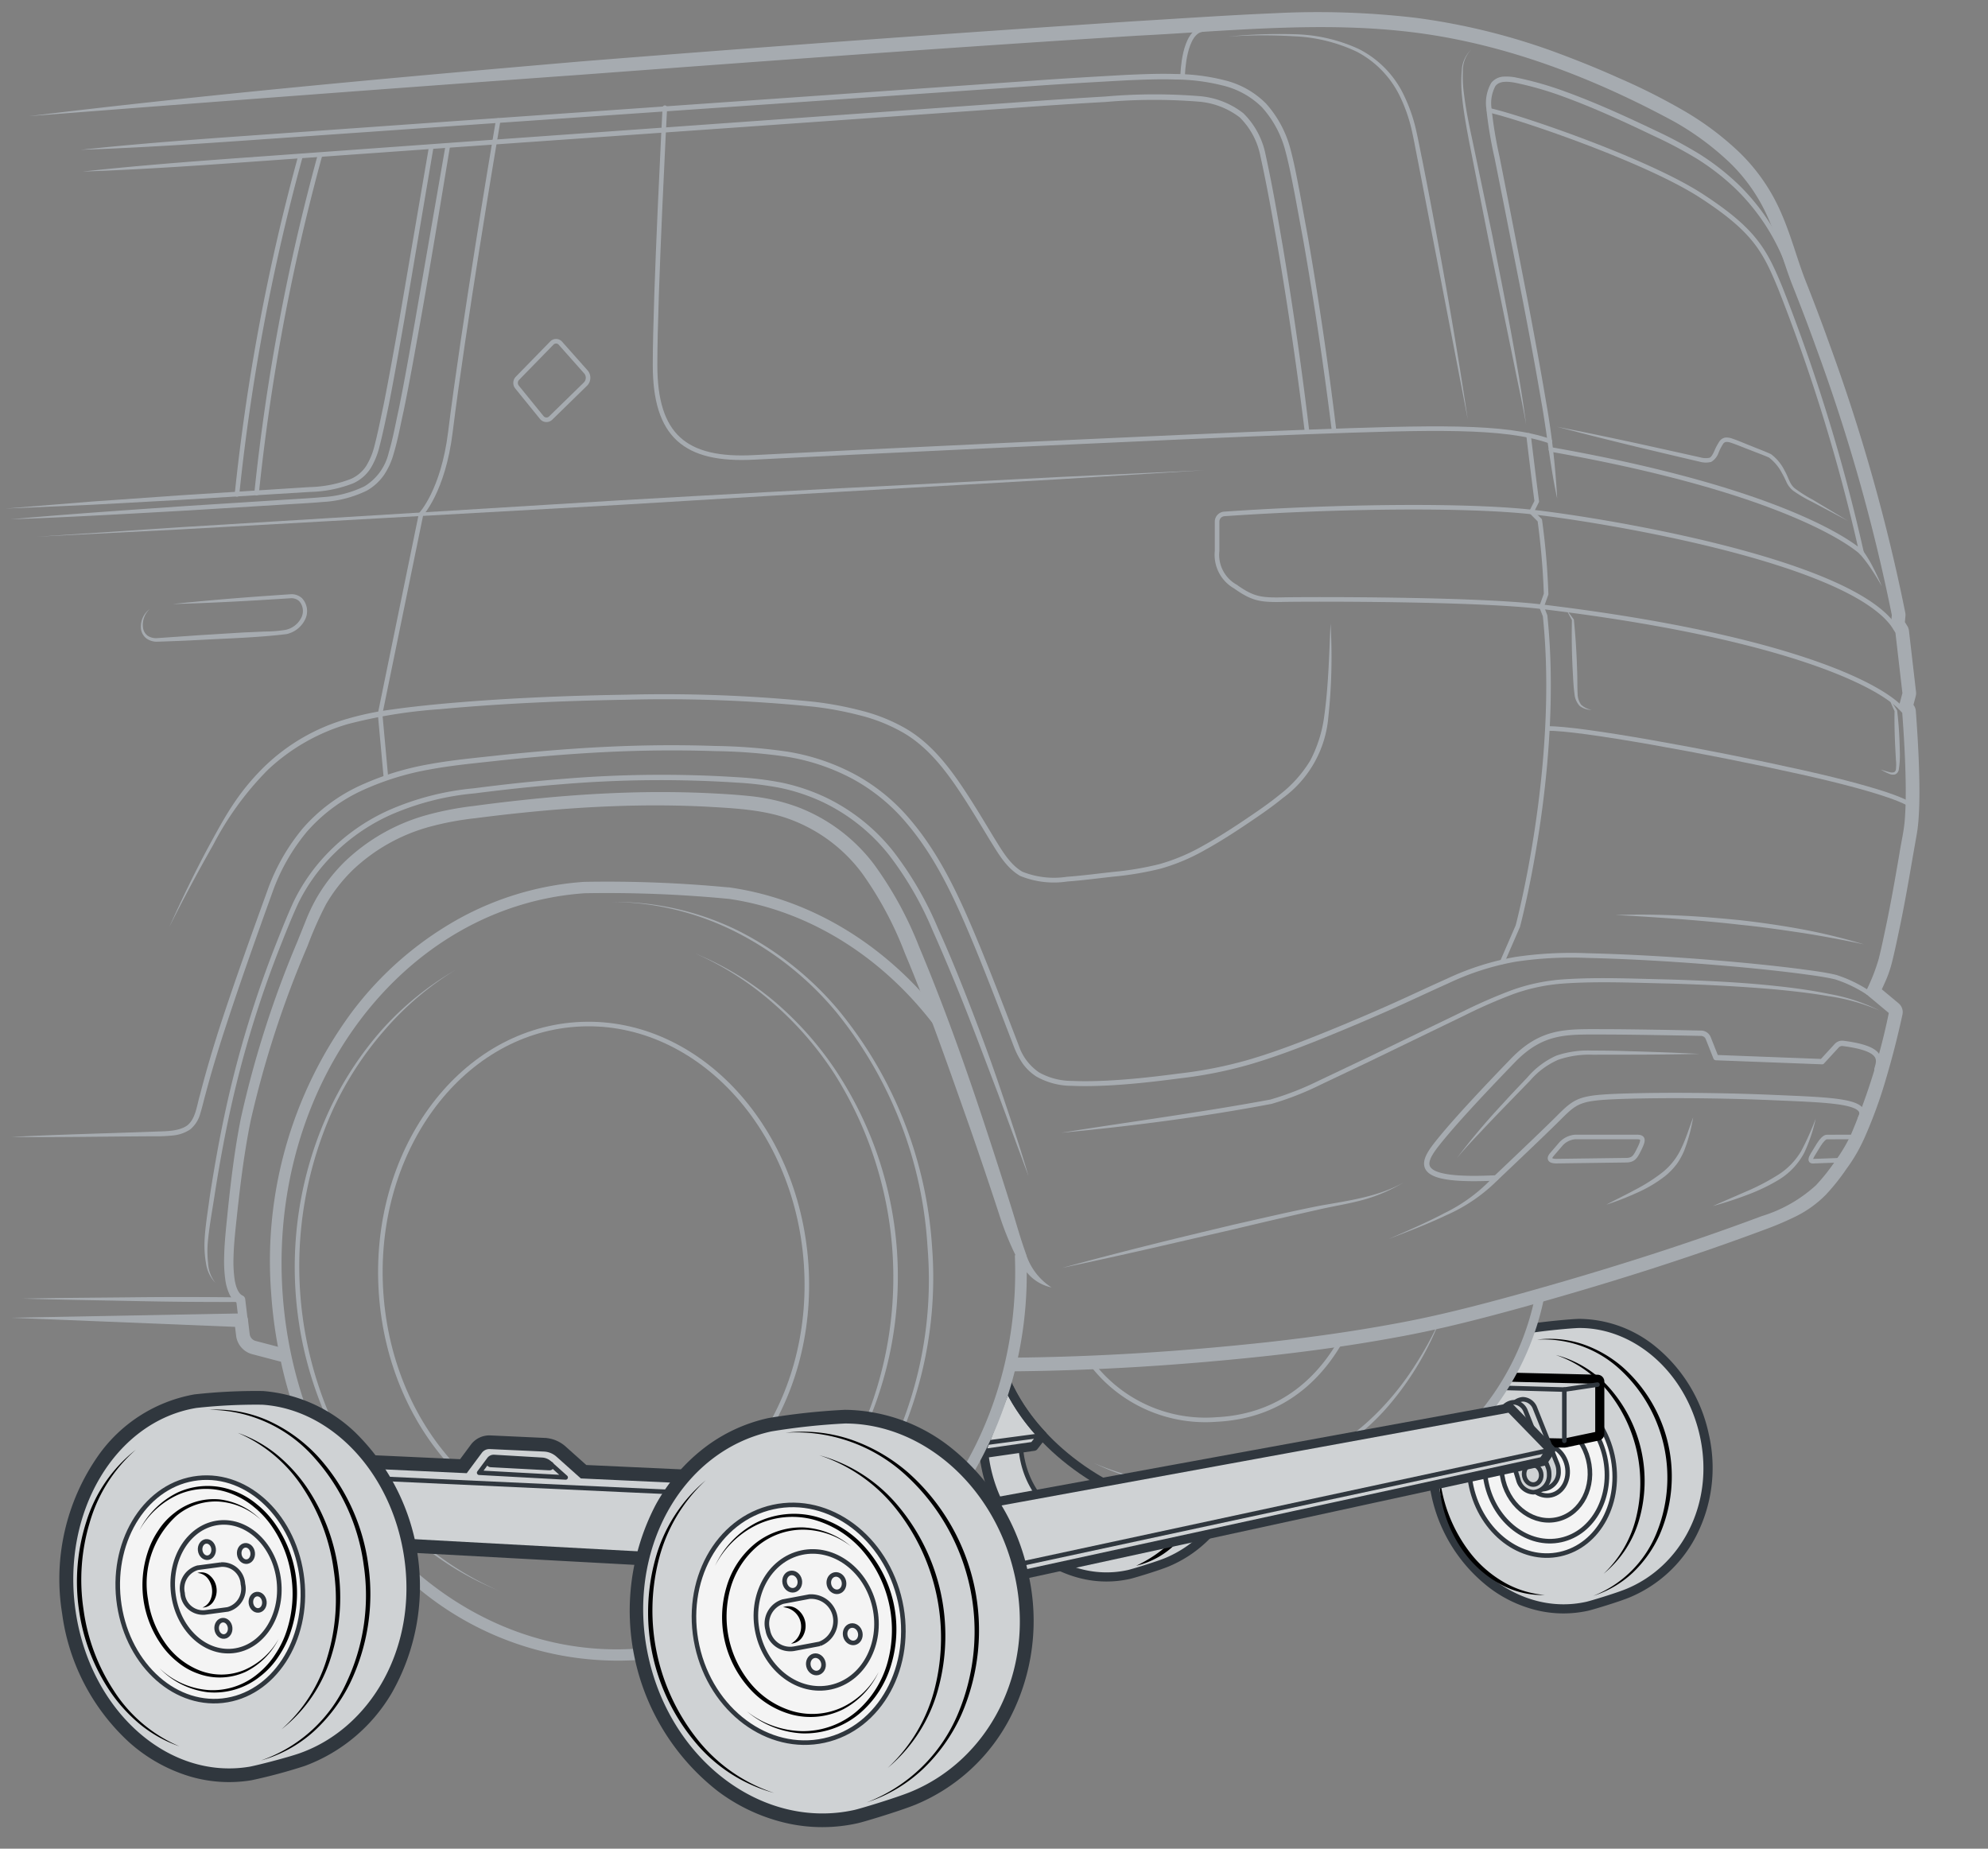 <svg xmlns="http://www.w3.org/2000/svg" width="218" height="202.703" viewBox="0 0 218 202.703"><rect x="0" y="0" width="218" height="202.703" fill="#808080" stroke="none"/><g id="aa25eca0-1be2-4a06-8b0d-c2b52e872615" data-name="below"><path d="M157.297,160.711a17.575,17.575,0,0,0,.395,3.066c1.808,8.263,9.087,13.687,16.27,12.111.432-.088,3.256-.941,4.423-1.416,6.134-2.496,9.927-9.455,8.271-17.03-1.552-7.119-7.287-12.079-13.438-12.079-.71,0-3.659.274-5.193.515C164.55,153.489,161.975,156.937,157.297,160.711Z" style="fill:#cfd2d4"/><g id="a18be960-f323-4f35-a259-e6d1854bce23" data-name="Offset Group"><path d="M156.797,160.731a18.086,18.086,0,0,0,.406,3.153,16.994,16.994,0,0,0,6.309,10.039,13.811,13.811,0,0,0,5.327,2.457,12.25,12.25,0,0,0,5.222-.002c.468-.095,3.322-.959,4.512-1.443a14.215,14.215,0,0,0,7.186-6.599,16.114,16.114,0,0,0,1.385-11.001,16.643,16.643,0,0,0-5.708-9.448,13.139,13.139,0,0,0-8.219-3.024c-.747,0-3.725.278-5.271.521" style="fill:none;stroke:#30373e;stroke-miterlimit:10;stroke-width:0.5px"/><path d="M157.047,160.721a17.831,17.831,0,0,0,.401,3.11,16.744,16.744,0,0,0,6.214,9.892,13.562,13.562,0,0,0,5.23,2.413,12.006,12.006,0,0,0,5.12-.003c.45-.092,3.289-.95,4.468-1.429A13.965,13.965,0,0,0,185.54,168.22a15.864,15.864,0,0,0,1.362-10.831,16.395,16.395,0,0,0-5.621-9.306,12.89,12.89,0,0,0-8.062-2.969c-.729,0-3.692.276-5.232.518" style="fill:none;stroke:#30373e;stroke-miterlimit:10;stroke-width:0.5px"/></g><path d="M157.297,160.711a17.575,17.575,0,0,0,.395,3.066c1.808,8.263,9.087,13.687,16.27,12.111.432-.088,3.256-.941,4.423-1.416,6.134-2.496,9.927-9.455,8.271-17.03-1.552-7.119-7.287-12.079-13.438-12.079-.71,0-3.659.274-5.193.515" style="fill:none;stroke:#30373e;stroke-miterlimit:10;stroke-width:0.5px"/><path d="M169.394,174.887a9.466,9.466,0,0,1-4.805-1.145,12.344,12.344,0,0,1-3.81-3.23,14.331,14.331,0,0,1-2.312-4.424,14.038,14.038,0,0,1-.647-4.912,16.451,16.451,0,0,0,3.352,9.027,12.665,12.665,0,0,0,3.604,3.204A10.812,10.812,0,0,0,169.394,174.887Z"/><path d="M170.604,148.57a11.848,11.848,0,0,1,6.139,3.906,15.409,15.409,0,0,1,3.056,13.973,11.845,11.845,0,0,1-3.949,6.111,12.591,12.591,0,0,0,3.578-6.211,15.99,15.99,0,0,0-2.979-13.628A12.586,12.586,0,0,0,170.604,148.57Z"/><ellipse cx="169.073" cy="161.298" rx="7.924" ry="9.329" transform="translate(-30.554 39.841) rotate(-12.335)" style="fill:#f4f4f4;stroke:#30373e;stroke-miterlimit:10;stroke-width:0.5px"/><ellipse cx="169.502" cy="161.204" rx="6.654" ry="7.834" transform="translate(-30.524 39.931) rotate(-12.335)" style="fill:none;stroke:#30373e;stroke-miterlimit:10;stroke-width:0.5px"/><ellipse cx="169.502" cy="161.204" rx="4.801" ry="5.54" transform="translate(-34.377 46.526) rotate(-14.206)" style="fill:none;stroke:#30373e;stroke-miterlimit:10;stroke-width:0.5px"/><ellipse cx="169.502" cy="161.204" rx="2.384" ry="2.806" transform="translate(-30.524 39.931) rotate(-12.335)" style="fill:none;stroke:#30373e;stroke-miterlimit:10;stroke-width:0.5px"/><path d="M168.546,146.889a11.418,11.418,0,0,1,4.968.479,13.267,13.267,0,0,1,4.372,2.489,16.013,16.013,0,0,1,4.063,18.521,13.287,13.287,0,0,1-2.928,4.091,11.425,11.425,0,0,1-4.31,2.516,12.342,12.342,0,0,0,6.888-6.765,16.132,16.132,0,0,0-3.963-18.075A12.332,12.332,0,0,0,168.546,146.889Z"/><polyline points="165.649 151.258 175.179 151.485 175.179 157.216 171.539 157.98 161.325 157.778" style="fill:#cfd2d4"/><path d="M165.667,150.508l9.53.227a.751.751,0,0,1,.732.75v5.731a.751.751,0,0,1-.596.734l-3.64.764a.788.788,0,0,1-.169.016l-10.213-.202a.5.5,0,0,1,.02-1l10.213.202-.056.005,3.64-.764-.199.244v-5.731l.244.25-9.53-.227a.5.5,0,0,1,.024-1Z"/><polyline points="171.543 157.984 171.543 152.365 175.177 151.822" style="fill:none;stroke:#30373e;stroke-linecap:round;stroke-linejoin:round;stroke-width:0.5px"/><path d="M170.906,161.305a1.872,1.872,0,0,1-1.73,1.989,1.785,1.785,0,0,1-1.64-1.326l-1.921-6.247a1.987,1.987,0,0,1-.09-.584,1.605,1.605,0,0,1,1.472-1.708,1.476,1.476,0,0,1,1.337.989l2.416,6.067A2.177,2.177,0,0,1,170.906,161.305Z" style="fill:#cfd2d4;stroke:#30373e;stroke-linecap:round;stroke-linejoin:round;stroke-width:0.5px"/><path d="M169.878,161.632a1.872,1.872,0,0,1-1.73,1.989,1.785,1.785,0,0,1-1.641-1.326l-1.921-6.247a1.987,1.987,0,0,1-.09-.584,1.605,1.605,0,0,1,1.472-1.708,1.476,1.476,0,0,1,1.337.989l2.416,6.067A2.178,2.178,0,0,1,169.878,161.632Z" style="fill:#cfd2d4;stroke:#30373e;stroke-linecap:round;stroke-linejoin:round;stroke-width:0.5px"/><line x1="171.543" y1="152.365" x2="164.729" y2="152.175" style="fill:none;stroke:#30373e;stroke-linecap:round;stroke-linejoin:round;stroke-width:0.5px"/><ellipse cx="168.07" cy="161.691" rx="0.933" ry="1.098" transform="translate(-30.661 39.636) rotate(-12.335)" style="fill:none;stroke:#30373e;stroke-miterlimit:10;stroke-width:0.5px"/><ellipse cx="165.934" cy="155.509" rx="0.634" ry="0.746" transform="translate(-29.39 39.037) rotate(-12.335)" style="fill:none;stroke:#30373e;stroke-miterlimit:10;stroke-width:0.5px"/><path d="M134.854,164.068a12.983,12.983,0,0,1-6.999,7.005c-1.097.446-3.751,1.248-4.156,1.33-6.749,1.481-13.589-3.615-15.288-11.379a16.584,16.584,0,0,1-.339-2.313l2.464-6.384,1.842,2.816a9.67,9.67,0,0,0-.225,5.066c1.034,4.729,5.207,7.834,9.319,6.935a6.98,6.98,0,0,0,4.151-2.767Z" style="fill:#cfd2d4"/><g id="a1f3d80a-e617-4402-90fc-50242a4110ce" data-name="Offset Group"><path d="M107.573,158.748a17.079,17.079,0,0,0,.349,2.383,15.999,15.999,0,0,0,5.94,9.451,13.008,13.008,0,0,0,5.017,2.314,11.542,11.542,0,0,0,4.919-.002c.442-.09,3.126-.902,4.245-1.357a13.483,13.483,0,0,0,7.27-7.273" style="fill:none;stroke:#30373e;stroke-miterlimit:10;stroke-width:0.5px"/><path d="M107.823,158.73a16.839,16.839,0,0,0,.344,2.348,15.749,15.749,0,0,0,5.845,9.304,12.76,12.76,0,0,0,4.92,2.27,11.296,11.296,0,0,0,4.817-.003c.424-.086,3.093-.893,4.201-1.344a13.233,13.233,0,0,0,7.135-7.139" style="fill:none;stroke:#30373e;stroke-miterlimit:10;stroke-width:0.5px"/></g><path d="M108.072,158.711a16.584,16.584,0,0,0,.339,2.313c1.699,7.764,8.538,12.86,15.288,11.379.406-.083,3.06-.884,4.156-1.33a12.983,12.983,0,0,0,6.999-7.005" style="fill:none;stroke:#30373e;stroke-miterlimit:10;stroke-width:0.5px"/><path d="M125.624,164.377a6.98,6.98,0,0,1-4.151,2.767c-4.113.899-8.285-2.206-9.319-6.935a9.67,9.67,0,0,1,.225-5.066" style="fill:none;stroke:#30373e;stroke-miterlimit:10;stroke-width:0.5px"/><path d="M131.568,164.881a10.191,10.191,0,0,1-2.583,4.337,8.995,8.995,0,0,1-4.399,2.465,14.266,14.266,0,0,0,4.046-2.819A17.624,17.624,0,0,0,131.568,164.881Z"/><path d="M110.239,152.36l.483-.054a21.172,21.172,0,0,0,3.577,5.078l-.931,1.2-5.879.844Z" style="fill:#cfd2d4;stroke:#30373e;stroke-linecap:round;stroke-linejoin:round"/><line x1="114.3" y1="157.384" x2="107.623" y2="158.271" style="fill:#cfd2d4;stroke:#30373e;stroke-linecap:round;stroke-linejoin:round;stroke-width:0.5px"/></g><g id="b68003ae-7e5b-4178-ba4c-4fd3e80410e9" data-name="illustration"><path d="M110.288,151.31s2.228,6.463,10.58,11.234" style="fill:none;stroke:#30373e;stroke-miterlimit:10"/><path d="M119.263,148.911a15.702,15.702,0,0,0,14.146,6.734c7.74-.382,11.879-5.258,13.996-9.315" style="fill:none;stroke:#a6abb0;stroke-miterlimit:10;stroke-width:0.5px"/><path d="M162.897,154.854a29.524,29.524,0,0,0,6.07-13.368" style="fill:none;stroke:#a6abb0;stroke-miterlimit:10"/><path d="M119.954,160.417a27.934,27.934,0,0,0,11.262,2.314,29.862,29.862,0,0,0,11.262-2.095c.903-.326,1.738-.811,2.604-1.22a28.165,28.165,0,0,0,2.429-1.543,27.176,27.176,0,0,0,4.311-3.81,30.725,30.725,0,0,0,3.497-4.595,35.706,35.706,0,0,0,2.728-5.116,32.762,32.762,0,0,1-5.939,9.968,25.352,25.352,0,0,1-4.332,3.923,28.628,28.628,0,0,1-2.462,1.591c-.879.424-1.728.925-2.646,1.263a29.524,29.524,0,0,1-11.458,2.016A26.269,26.269,0,0,1,119.954,160.417Z" style="fill:#a6abb0"/><path d="M111.006,148.865c9.344-.081,18.691-.689,27.982-1.698,4.645-.518,9.277-1.16,13.87-2.009,4.598-.826,9.121-1.997,13.63-3.24,9.005-2.507,17.948-5.291,26.697-8.571a15.519,15.519,0,0,0,5.954-3.389,22.317,22.317,0,0,0,2.154-2.715,16.669,16.669,0,0,0,1.744-2.985,69.695,69.695,0,0,0,4.116-13.334l.084.244-2.571-2.145a.253.253,0,0,1-.068-.294,20.734,20.734,0,0,0,1.421-3.599c.315-1.253.575-2.539.845-3.812.531-2.553.979-5.122,1.42-7.697.2-1.295.516-2.567.599-3.846.097-1.289.108-2.591.092-3.892-.039-2.603-.192-5.209-.385-7.809l.067.152-.399-.426a.251.251,0,0,1-.059-.235l.427-1.611-.006.094-.777-6.723.037.108-.485-.776a.249.249,0,0,1-.037-.154l.097-1.106.003.067A198.361,198.361,0,0,0,199.189,38.22c-.856-2.39-1.761-4.75-2.703-7.114-.914-2.387-1.555-4.851-2.574-7.151a19.042,19.042,0,0,0-4.254-6.142,30.77,30.77,0,0,0-6.061-4.475C174.73,8.536,165.095,4.815,155.045,3.555c-10.066-1.264-20.244-.151-30.365.361C104.415,5.181,84.163,6.674,63.913,8.181q-30.382,2.186-60.75,4.557c20.174-2.456,40.404-4.269,60.64-6.01q30.369-2.426,60.779-4.41c5.074-.302,10.13-.656,15.239-.87a92.099,92.099,0,0,1,15.426.506,71.489,71.489,0,0,1,15.05,3.67c2.418.891,4.81,1.842,7.149,2.898a67.862,67.862,0,0,1,6.937,3.469,32.311,32.311,0,0,1,6.356,4.716,20.61,20.61,0,0,1,4.575,6.628c1.079,2.455,1.716,4.941,2.592,7.229.923,2.329,1.849,4.753,2.701,7.145a201.325,201.325,0,0,1,8.324,29.48,1.213,1.213,0,0,1,.018.327l-.001.011-.097,1.106-.185-.772.485.776a1.244,1.244,0,0,1,.181.512l.003.032.773,6.683.001.009a1.271,1.271,0,0,1-.034.464l-.427,1.611-.295-1.174.399.426a1.248,1.248,0,0,1,.334.76c.195,2.623.349,5.249.389,7.902.016,1.329.006,2.66-.096,4.031-.022.341-.066.692-.107,1.043-.054.367-.112.719-.17,1.021l-.338,1.919c-.44,2.57-.892,5.167-1.429,7.746-.275,1.295-.528,2.551-.862,3.884a12.614,12.614,0,0,1-.694,2.035l-.809,1.798-.341-1.468,2.571,2.145a1.252,1.252,0,0,1,.421,1.223c-.504,2.319-1.082,4.614-1.76,6.892a50.719,50.719,0,0,1-2.463,6.761c-.26.555-.533,1.109-.855,1.657a17.461,17.461,0,0,1-1.026,1.563,23.644,23.644,0,0,1-2.305,2.896A12.22,12.22,0,0,1,197.077,133.3a33.37,33.37,0,0,1-3.354,1.447c-8.834,3.311-17.782,6.096-26.837,8.617-4.512,1.244-9.101,2.432-13.755,3.268-4.64.858-9.305,1.503-13.978,2.025-9.352,1.015-18.72,1.625-28.143,1.707a.75.75,0,0,1-.013-1.5h.008Z" style="fill:#a6abb0"/><path d="M1.235,144.49l25.215-.474a.725.725,0,0,1,.733.634l.003.026.199,1.636a.892.892,0,0,0,.538.683,2.709,2.709,0,0,0,.317.091l.403.106.806.211,1.611.423a.75.75,0,1,1-.381,1.451h0l-1.628-.427-.814-.214-.407-.107a3.388,3.388,0,0,1-.484-.15,2.395,2.395,0,0,1-1.443-1.836l-.206-1.688.736.66Z" style="fill:#a6abb0"/><g id="bea331c1-ca32-4104-bee4-871743c02d3a" data-name="Offset Group"><path d="M103.309,111.908c-5.833-7.706-14.04-12.979-23.197-14.332a140.054,140.054,0,0,0-16.044-.632A32.875,32.875,0,0,0,50.616,100.86,37.123,37.123,0,0,0,38.73,111.197a45.682,45.682,0,0,0-8.737,30.691,49.156,49.156,0,0,0,.867,6.419A43.984,43.984,0,0,0,46.87,174.643a33.927,33.927,0,0,0,23.004,7.128c1.257-.068,9.268-1.253,12.645-2.078a38.129,38.129,0,0,0,21.343-14.255,43.142,43.142,0,0,0,8.424-27.854" style="fill:none;stroke:#a6abb0;stroke-miterlimit:10;stroke-width:0.5px"/><path d="M103.11,112.059C97.311,104.398,89.16,99.166,80.076,97.823a139.978,139.978,0,0,0-15.991-.63,32.623,32.623,0,0,0-13.35,3.887,36.873,36.873,0,0,0-11.806,10.267A45.432,45.432,0,0,0,30.242,141.87a48.903,48.903,0,0,0,.863,6.387,43.734,43.734,0,0,0,15.917,26.187,33.679,33.679,0,0,0,22.839,7.077c1.238-.067,9.234-1.249,12.599-2.071a37.879,37.879,0,0,0,21.203-14.163,42.892,42.892,0,0,0,8.374-27.694" style="fill:none;stroke:#a6abb0;stroke-miterlimit:10;stroke-width:0.5px"/><path d="M102.91,112.21c-5.764-7.615-13.86-12.807-22.871-14.139a139.967,139.967,0,0,0-15.937-.628A32.375,32.375,0,0,0,50.854,101.3a36.624,36.624,0,0,0-11.726,10.198,45.182,45.182,0,0,0-8.637,30.355,48.642,48.642,0,0,0,.858,6.354,43.485,43.485,0,0,0,15.823,26.038,33.431,33.431,0,0,0,22.674,7.027c1.22-.066,9.2-1.245,12.553-2.064a37.629,37.629,0,0,0,21.062-14.07,42.643,42.643,0,0,0,8.323-27.533" style="fill:none;stroke:#a6abb0;stroke-miterlimit:10;stroke-width:0.5px"/></g><path d="M102.711,112.361c-5.73-7.57-13.77-12.722-22.708-14.043a139.916,139.916,0,0,0-15.884-.626c-20.018,1.367-34.966,21.137-33.378,44.144a48.402,48.402,0,0,0,.854,6.321c4.032,19.831,20.095,34.123,38.239,32.865,1.201-.065,9.166-1.241,12.507-2.058,17.187-4.201,30.022-20.845,29.195-41.35" style="fill:none;stroke:#a6abb0;stroke-miterlimit:10;stroke-width:0.5px"/><path d="M54.612,174.375a33.056,33.056,0,0,1-8.831-5.352,36.767,36.767,0,0,1-6.835-7.779,40.901,40.901,0,0,1-2.729-39.741,36.801,36.801,0,0,1,5.707-8.64,33.057,33.057,0,0,1,8.017-6.508,32.938,32.938,0,0,0-7.833,6.67,36.715,36.715,0,0,0-5.59,8.62,41.763,41.763,0,0,0,2.706,39.418,36.741,36.741,0,0,0,6.716,7.775A32.938,32.938,0,0,0,54.612,174.375Z" style="fill:#a6abb0"/><path d="M76.165,104.515a33.057,33.057,0,0,1,8.831,5.352,36.769,36.769,0,0,1,6.835,7.779,40.901,40.901,0,0,1,2.729,39.741,36.794,36.794,0,0,1-5.707,8.64,33.053,33.053,0,0,1-8.017,6.508,32.931,32.931,0,0,0,7.833-6.67,36.711,36.711,0,0,0,5.59-8.62,41.763,41.763,0,0,0-2.706-39.418,36.741,36.741,0,0,0-6.716-7.775A32.932,32.932,0,0,0,76.165,104.515Z" style="fill:#a6abb0"/><ellipse cx="65.094" cy="140.19" rx="23.359" ry="27.927" transform="translate(-9.453 4.79) rotate(-3.929)" style="fill:none;stroke:#a6abb0;stroke-miterlimit:10;stroke-width:0.5px"/><path d="M67.111,98.894a30.706,30.706,0,0,1,13.702,3.088,34.784,34.784,0,0,1,11.085,8.715,45.413,45.413,0,0,1,10.308,25.979,44.087,44.087,0,0,1-6.766,27.094A37.187,37.187,0,0,1,85.68,173.96,32.502,32.502,0,0,1,72.69,179.33c9.326-1.745,17.439-7.852,22.469-15.742a43.72,43.72,0,0,0,6.55-26.877,45.002,45.002,0,0,0-10.064-25.801,34.636,34.636,0,0,0-10.94-8.712A30.584,30.584,0,0,0,67.111,98.894Z" style="fill:#a6abb0"/><path d="M1.222,124.666c5.223-.272,10.447-.389,15.669-.583,1.286-.055,2.673-.002,3.638-.679.923-.721,1.043-2.153,1.408-3.386.653-2.537,1.402-5.05,2.201-7.542,1.633-4.977,3.396-9.891,5.181-14.817a22.315,22.315,0,0,1,3.912-6.864,18.724,18.724,0,0,1,6.351-4.702,31.008,31.008,0,0,1,7.547-2.31c2.594-.475,5.201-.695,7.799-.989,5.204-.536,10.428-.94,15.666-1.049q3.927-.084,7.855.049a60.375,60.375,0,0,1,7.849.616,23.666,23.666,0,0,1,7.483,2.517,21.04,21.04,0,0,1,6.095,5.017c3.429,4.054,5.564,8.947,7.557,13.762.994,2.421,1.944,4.858,2.884,7.298l1.407,3.658a5.78,5.78,0,0,0,2.227,2.931,7.385,7.385,0,0,0,3.622.927c1.288.058,2.594.027,3.892-.036,2.599-.133,5.193-.426,7.779-.768a46.741,46.741,0,0,0,7.644-1.508c2.496-.727,4.941-1.642,7.366-2.604q3.635-1.449,7.223-3.026c2.393-1.042,4.744-2.174,7.14-3.24a29.764,29.764,0,0,1,7.507-2.402,41.954,41.954,0,0,1,7.867-.419c5.233.128,10.457.455,15.67.911,2.606.23,5.209.497,7.807.831,1.303.182,2.586.328,3.903.641a14.641,14.641,0,0,1,3.588,1.722.25.25,0,1,1-.266.423,14.177,14.177,0,0,0-3.459-1.66c-1.226-.291-2.548-.447-3.831-.625-2.587-.331-5.186-.597-7.787-.825-5.202-.452-10.418-.777-15.637-.902a41.44,41.44,0,0,0-7.769.415,29.238,29.238,0,0,0-7.381,2.368c-2.38,1.06-4.74,2.197-7.139,3.243q-3.597,1.575-7.239,3.036c-2.433.966-4.889,1.887-7.413,2.624a47.303,47.303,0,0,1-7.722,1.528c-2.595.344-5.2.64-7.823.775-1.312.064-2.623.097-3.946.038a7.901,7.901,0,0,1-3.883-1.008,5.499,5.499,0,0,1-1.495-1.404,8.736,8.736,0,0,1-.95-1.788l-1.41-3.66c-.941-2.437-1.89-4.871-2.883-7.285-1.99-4.806-4.113-9.646-7.472-13.611a20.483,20.483,0,0,0-5.94-4.887,23.107,23.107,0,0,0-7.311-2.453,59.875,59.875,0,0,0-7.774-.605q-3.911-.129-7.824-.045c-5.216.111-10.425.515-15.619,1.052-2.593.294-5.204.517-7.754.986a30.438,30.438,0,0,0-7.406,2.268,18.144,18.144,0,0,0-6.157,4.559,21.734,21.734,0,0,0-3.805,6.691c-1.77,4.905-3.525,9.838-5.144,14.798-.811,2.48-1.57,4.975-2.235,7.497-.174.632-.314,1.255-.515,1.906a3.411,3.411,0,0,1-1.115,1.772,4.107,4.107,0,0,1-1.968.667,16.666,16.666,0,0,1-1.98.08C11.68,124.614,6.452,124.717,1.222,124.666Z" style="fill:#a6abb0"/><path d="M112.788,128.98l-3.346-9.054c-1.149-3.004-2.271-6.017-3.448-9.008-1.18-2.99-2.412-5.958-3.721-8.887a36.914,36.914,0,0,0-4.772-8.267A20.535,20.535,0,0,0,90.12,87.901a21.292,21.292,0,0,0-4.505-1.498,35.037,35.037,0,0,0-4.744-.586,129.916,129.916,0,0,0-19.243.171c-3.202.25-6.397.596-9.585,1.006A29.427,29.427,0,0,0,42.815,89.36a21.175,21.175,0,0,0-7.53,5.707,20.042,20.042,0,0,0-2.584,3.986c-.663,1.436-1.266,2.945-1.855,4.432a117.562,117.562,0,0,0-5.624,18.401c-.684,3.138-1.249,6.301-1.738,9.477-.25,1.585-.536,3.178-.687,4.756a11.573,11.573,0,0,0,.023,2.377,3.734,3.734,0,0,0,.827,2.192,3.839,3.839,0,0,1-1.056-2.155,11.639,11.639,0,0,1-.164-2.435c.076-1.632.354-3.213.563-4.811.487-3.184,1.051-6.359,1.734-9.51A118.083,118.083,0,0,1,30.352,103.29c.595-1.503,1.184-2.986,1.867-4.472a20.581,20.581,0,0,1,2.649-4.097,21.724,21.724,0,0,1,7.717-5.863,29.981,29.981,0,0,1,9.385-2.423c3.195-.414,6.399-.765,9.612-1.019a130.491,130.491,0,0,1,19.329-.192,35.618,35.618,0,0,1,4.827.592,21.89,21.89,0,0,1,4.635,1.536,21.144,21.144,0,0,1,7.605,6.025,37.573,37.573,0,0,1,4.87,8.392c1.335,2.938,2.533,5.93,3.693,8.935s2.27,6.027,3.293,9.081C110.869,122.835,111.889,125.888,112.788,128.98Z" style="fill:#a6abb0"/><path d="M115.308,141.165A4.748,4.748,0,0,1,113,139.946a8.344,8.344,0,0,1-1.56-2.152,32.949,32.949,0,0,1-1.914-4.768q-1.574-4.81-3.242-9.587c-2.25-6.356-4.454-12.739-7.059-18.926A38.81,38.81,0,0,0,94.561,95.79a17.335,17.335,0,0,0-7.593-5.823c-3.011-1.202-6.36-1.338-9.722-1.529-3.35-.161-6.71-.167-10.067-.035-3.357.123-6.712.382-10.059.729q-2.51.259-5.015.586a32.527,32.527,0,0,0-4.881.907,19.812,19.812,0,0,0-8.487,4.718,17.387,17.387,0,0,0-3.001,3.836,41.078,41.078,0,0,0-2.015,4.553A111.03,111.03,0,0,0,27.49,122.875c-.669,3.284-1.095,6.621-1.46,9.973-.174,1.68-.384,3.35-.423,5.004a13.9,13.9,0,0,0,.12,2.433c.116.761.396,1.564.871,1.767l.001.001.05.029a.498.498,0,0,1,.241.367l.273,2.258a.5.5,0,0,1-.993.12l-.273-2.257.291.396-.003-.002a2.244,2.244,0,0,1-1.077-1.173,5.473,5.473,0,0,1-.382-1.342,14.851,14.851,0,0,1-.146-2.619c.033-1.726.237-3.413.402-5.093.349-3.365.76-6.739,1.422-10.08a112.12,112.12,0,0,1,6.19-19.377l.947-2.354a19.911,19.911,0,0,1,1.116-2.36A18.645,18.645,0,0,1,37.854,94.43a21.113,21.113,0,0,1,9.01-5.08,33.918,33.918,0,0,1,5.065-.973q2.518-.345,5.046-.617c3.37-.368,6.753-.647,10.146-.79,3.392-.151,6.795-.164,10.193-.018,1.707.078,3.38.17,5.107.358a21.25,21.25,0,0,1,5.103,1.2,18.948,18.948,0,0,1,8.332,6.28,40.346,40.346,0,0,1,4.946,9.054c2.63,6.271,4.917,12.641,7.041,19.066q1.595,4.817,3.112,9.657c.498,1.609.945,3.232,1.5,4.767A6.787,6.787,0,0,0,115.308,141.165Z" style="fill:#a6abb0"/><path d="M26.392,142.759q-5.984.022-11.968-.109c-3.989-.081-7.979-.141-11.967-.261,3.99-.08,7.98-.1,11.969-.141q5.985-.067,11.969.011a.25.25,0,0,1-.003.5Z" style="fill:#a6abb0"/><path d="M42.324,85.303l-.642-7.027L46.171,56.384s2.419-2.552,3.215-8.979c1.441-11.639,4.822-31.702,4.822-31.702l.421-2.497" style="fill:none;stroke:#a6abb0;stroke-linecap:round;stroke-linejoin:round;stroke-width:0.5px"/><path d="M9.049,18.813c6.783-.74,13.58-1.229,20.378-1.715L49.82,15.625l40.796-2.912,20.399-1.453q5.101-.377,10.202-.677a61.894,61.894,0,0,1,10.267-.045,9.003,9.003,0,0,1,4.859,1.879,8.739,8.739,0,0,1,2.449,4.594c.738,3.357,1.309,6.704,1.887,10.07q1.687,10.093,2.9,20.254a.25.25,0,1,1-.497.057q-1.241-10.137-2.955-20.217c-.585-3.349-1.172-6.723-1.907-10.02a8.165,8.165,0,0,0-2.276-4.284,8.514,8.514,0,0,0-4.539-1.729,61.496,61.496,0,0,0-10.153.038q-5.102.286-10.202.667L90.654,13.28,49.861,16.15,29.463,17.602C22.664,18.091,15.864,18.578,9.049,18.813Z" style="fill:#a6abb0"/><path d="M8.871,16.424c6.941-.744,13.897-1.231,20.854-1.72l20.868-1.477,41.747-2.919L113.213,8.85c3.48-.252,6.955-.452,10.444-.646,1.746-.073,3.495-.147,5.252-.089a22.26,22.26,0,0,1,5.246.653,9.637,9.637,0,0,1,4.661,2.571,12.043,12.043,0,0,1,2.593,4.646c.482,1.716.79,3.425,1.123,5.14l.939,5.151q1.782,10.318,3.043,20.713a.25.25,0,1,1-.497.058q-1.29-10.37-3.098-20.675l-.951-5.138c-.336-1.708-.655-3.431-1.122-5.074a11.458,11.458,0,0,0-2.462-4.399,9.136,9.136,0,0,0-4.387-2.405,21.684,21.684,0,0,0-5.106-.638c-1.729-.059-3.468.013-5.205.083-3.474.19-6.963.387-10.439.635l-20.871,1.437L50.634,13.752,29.76,15.209C22.802,15.698,15.844,16.189,8.871,16.424Z" style="fill:#a6abb0"/><path d="M72.905,11.806s-1.073,20.468-1.073,28.2,3.242,10.558,10.891,10.143,46.89-2.287,60.607-2.785,21.63-.739,26.618,1.007" style="fill:none;stroke:#a6abb0;stroke-linecap:round;stroke-linejoin:round;stroke-width:0.5px"/><path d="M131.942,3.228c-2.151.152-2.249,4.984-2.249,4.984" style="fill:none;stroke:#a6abb0;stroke-linecap:round;stroke-linejoin:round;stroke-width:0.5px"/><path d="M167.621,47.74s.565,4.737.898,7.231l-.582,1.164.914.914a79.55,79.55,0,0,1,.693,8.092l-.499,1.386.388.998c1.718,16.461-2.993,34.03-2.993,34.03l-1.699,3.908" style="fill:none;stroke:#a6abb0;stroke-linecap:round;stroke-linejoin:round;stroke-width:0.5px"/><path d="M208.44,77.628c-2.816-2.899-13.718-8.013-39.395-11.102-7.371-.887-25.883-.831-28.377-.776s-3.325-.111-5.21-1.441a3.987,3.987,0,0,1-1.995-3.88V57.203a.855.855,0,0,1,.797-.853c12.493-.859,26.459-1.002,33.676-.215,7.371.804,34.418,5.182,39.669,12.39" style="fill:none;stroke:#a6abb0;stroke-miterlimit:10;stroke-width:0.5px"/><path d="M169.685,79.882c3.372-.09,17.778,2.534,27.962,4.808,9.82,2.193,11.57,3.397,11.57,3.397" style="fill:none;stroke:#a6abb0;stroke-miterlimit:10;stroke-width:0.5px"/><path d="M18.542,101.693c1.409-3.128,2.896-6.224,4.538-9.241.825-1.504,1.645-3.019,2.618-4.45a25.479,25.479,0,0,1,3.328-3.977,21.499,21.499,0,0,1,8.927-5.172,32.447,32.447,0,0,1,5.072-1.063c1.704-.243,3.414-.424,5.123-.59,6.842-.632,13.706-.918,20.57-1.029a162.564,162.564,0,0,1,20.587.784,37.687,37.687,0,0,1,5.087.952,19.184,19.184,0,0,1,4.833,1.918c3.077,1.755,5.174,4.688,7.022,7.549.93,1.446,1.816,2.922,2.699,4.388.898,1.432,1.752,2.993,3.159,3.817a9.362,9.362,0,0,0,4.897.558c1.697-.121,3.4-.353,5.104-.537a34.16,34.16,0,0,0,5.029-.848,21.225,21.225,0,0,0,4.679-1.958c1.493-.819,2.938-1.735,4.36-2.685,1.419-.954,2.845-1.906,4.16-2.982a13.596,13.596,0,0,0,3.348-3.741,14.562,14.562,0,0,0,1.522-4.793c.472-3.37.548-6.81.699-10.236A61.983,61.983,0,0,1,145.66,78.66a12.252,12.252,0,0,1-5.005,8.858c-1.341,1.098-2.772,2.054-4.198,3.014-1.429.955-2.883,1.879-4.397,2.71a21.732,21.732,0,0,1-4.789,2.006,34.63,34.63,0,0,1-5.105.865c-1.705.185-3.402.417-5.127.542a9.787,9.787,0,0,1-5.187-.619c-1.603-.953-2.446-2.571-3.356-4.001-.887-1.472-1.768-2.936-2.693-4.374-1.844-2.853-3.889-5.692-6.847-7.374a18.652,18.652,0,0,0-4.701-1.86,37.153,37.153,0,0,0-5.018-.935,162.127,162.127,0,0,0-20.51-.767c-6.851.115-13.705.405-20.525,1.039A54.709,54.709,0,0,0,38.12,79.4a21.702,21.702,0,0,0-8.735,5,33.703,33.703,0,0,0-5.997,8.223C21.701,95.603,20.072,98.622,18.542,101.693Z" style="fill:#a6abb0"/><path d="M167.355,46.574c-.305-1.727-.664-3.444-1.021-5.16l-1.056-5.153-2.115-10.305-2.041-10.321c-.324-1.724-.649-3.454-.814-5.21a14.416,14.416,0,0,1-.016-2.643A3.384,3.384,0,0,1,161.34,5.426a3.326,3.326,0,0,0-.926,2.366,14.232,14.232,0,0,0,.137,2.607c.213,1.733.578,3.446.948,5.159l2.154,10.299c.675,3.442,1.37,6.88,2.002,10.331S166.899,43.094,167.355,46.574Z" style="fill:#a6abb0"/><path d="M196.039,29.688a23.124,23.124,0,0,0-5.713-8.983,26.35,26.35,0,0,0-4.233-3.29,47.685,47.685,0,0,0-4.765-2.524c-3.259-1.558-6.545-3.076-9.93-4.309A36.476,36.476,0,0,0,166.23,9.09c-.842-.165-1.804-.256-2.248.35a3.969,3.969,0,0,0-.425,2.425,45.724,45.724,0,0,0,.877,5.314l1.053,5.327,2.079,10.661c.676,3.557,1.337,7.118,1.937,10.691a87.02,87.02,0,0,1,1.252,10.796c-.777-3.556-1.107-7.152-1.754-10.712-.605-3.565-1.272-7.122-1.955-10.676l-2.099-10.653-1.063-5.325a45.991,45.991,0,0,1-.897-5.391,4.419,4.419,0,0,1,.541-2.811,1.854,1.854,0,0,1,1.387-.687,5.542,5.542,0,0,1,1.425.121,37.036,37.036,0,0,1,5.26,1.506c3.423,1.24,6.721,2.757,9.994,4.314a48.345,48.345,0,0,1,4.812,2.582,26.922,26.922,0,0,1,4.308,3.385,23.663,23.663,0,0,1,5.794,9.207l.002.006a.25.25,0,0,1-.47.169Z" style="fill:#a6abb0"/><path d="M170.073,49.284c27.497,4.851,34.059,11.298,34.059,11.298a195.482,195.482,0,0,0-8.901-28.986c-1.712-4.165-2.857-6.354-8.672-10.129-6.053-3.928-20.078-8.69-23.273-9.375" style="fill:none;stroke:#a6abb0;stroke-linecap:round;stroke-linejoin:round;stroke-width:0.5px"/><path d="M204.322,60.419a14.889,14.889,0,0,1,1.127,1.896q.496.972.909,1.976c-.352-.632-.726-1.25-1.125-1.849a14.672,14.672,0,0,0-1.29-1.696l-.01-.011a.251.251,0,0,1,.37-.338Z" style="fill:#a6abb0"/><path d="M134.682,4.009a56.399,56.399,0,0,1,7.225-.256,17.742,17.742,0,0,1,7.057,1.602,10.935,10.935,0,0,1,5.029,5.181,17.864,17.864,0,0,1,1.225,3.442c.283,1.189.495,2.364.743,3.546.939,4.726,1.815,9.463,2.663,14.205.833,4.745,1.619,9.498,2.33,14.263L155.48,17.619c-.238-1.177-.446-2.374-.715-3.53a17.413,17.413,0,0,0-1.173-3.36,10.811,10.811,0,0,0-4.794-5.05,17.732,17.732,0,0,0-6.904-1.701A56.293,56.293,0,0,0,134.682,4.009Z" style="fill:#a6abb0"/><path d="M171.781,66.871c.275.339.528.692.791,1.039l.013.018.004.036q.271,2.7.35,5.411c.043.901.015,1.815.059,2.692a2.085,2.085,0,0,0,.376,1.191,2.208,2.208,0,0,0,1.158.576,2.105,2.105,0,0,1-1.307-.429,2.164,2.164,0,0,1-.565-1.297c-.132-.92-.154-1.815-.207-2.718q-.138-2.704-.08-5.417l.017.053C172.186,67.641,171.973,67.263,171.781,66.871Z" style="fill:#a6abb0"/><path d="M207.142,76.551c.307.434.603.874.881,1.324l.012.02.005.041c.169,1.426.258,2.856.285,4.29a10.246,10.246,0,0,1-.113,2.189.681.681,0,0,1-.408.501.922.922,0,0,1-.599-.055,5.688,5.688,0,0,1-.971-.489,9.089,9.089,0,0,0,1.021.306.822.822,0,0,0,.455-.01.403.403,0,0,0,.194-.329,4.659,4.659,0,0,0-.002-1.028l-.058-1.069c-.074-1.427-.118-2.858-.09-4.292l.017.061C207.545,77.534,207.338,77.046,207.142,76.551Z" style="fill:#a6abb0"/><path d="M170.724,46.79q4.514.894,9.006,1.869l4.489.993,2.242.5a2.115,2.115,0,0,0,.997.043c.221-.083.389-.438.546-.773a5.933,5.933,0,0,1,.57-1.06.962.962,0,0,1,.637-.384,1.74,1.74,0,0,1,.662.085c.757.251,1.443.564,2.167.843.72.298,1.419.55,2.156.885a5.035,5.035,0,0,1,1.515,1.841c.405.685.538,1.478,1.114,1.922a14.585,14.585,0,0,0,1.915,1.214l3.946,2.37-4.063-2.155a14.27,14.27,0,0,1-2-1.187,2.598,2.598,0,0,1-.736-.962,11.23,11.23,0,0,0-.511-1.014,5.062,5.062,0,0,0-1.402-1.658c-.662-.287-1.408-.556-2.107-.835-.708-.265-1.426-.58-2.126-.804a1.312,1.312,0,0,0-.471-.064.468.468,0,0,0-.312.206,5.872,5.872,0,0,0-.502.97,1.866,1.866,0,0,1-.815,1.014,2.419,2.419,0,0,1-1.272-.028l-2.242-.523-4.477-1.063Q175.175,47.956,170.724,46.79Z" style="fill:#a6abb0"/><path d="M116.348,124.209c7.659-1.225,15.38-2.233,22.967-3.646a32.404,32.404,0,0,0,5.37-2.103l5.256-2.494,10.483-5.062a57.305,57.305,0,0,1,5.356-2.335,20.977,20.977,0,0,1,5.739-1.189c3.902-.255,7.78-.059,11.662.022,3.881.126,7.765.297,11.632.718,1.933.205,3.862.47,5.769.865a20.172,20.172,0,0,1,5.524,1.819,21.844,21.844,0,0,0-5.57-1.575c-1.907-.327-3.833-.544-5.76-.731-3.858-.342-7.732-.535-11.607-.652-3.873-.078-7.766-.268-11.612-.012a20.506,20.506,0,0,0-5.621,1.17,56.894,56.894,0,0,0-5.307,2.322l-10.479,5.073L144.89,118.9a32.818,32.818,0,0,1-5.453,2.139C131.773,122.495,124.083,123.477,116.348,124.209Z" style="fill:#a6abb0"/><path d="M186.386,115.558q-3.924.084-7.844.084l-3.918.006a10.418,10.418,0,0,0-3.768.562,8.609,8.609,0,0,0-3.046,2.25l-2.731,2.812q-1.368,1.403-2.708,2.833c-.901.946-1.794,1.9-2.633,2.904a76.312,76.312,0,0,1,5.061-6.001c.875-.974,1.784-1.915,2.683-2.864a9.046,9.046,0,0,1,3.189-2.398,10.856,10.856,0,0,1,3.948-.552c1.312-.002,2.616.017,3.925.065Q182.467,115.363,186.386,115.558Z" style="fill:#a6abb0"/><path d="M205.819,117.247c.286-1.009.826-2.261-3.711-2.84a.81.81,0,0,0-.698.255l-1.604,1.746-11.639-.443-.844-2.131a.857.857,0,0,0-.779-.541c-1.835-.038-7.664-.154-10.903-.154-3.88,0-6.54-.166-9.755,3.159s-6.595,6.928-8.369,9.2-2.328,4.101,6.54,3.658c0,0,5.043-4.766,6.872-6.595s2.272-2.162,6.207-2.328,10.918-.166,17.292.111,10.752.354,9.56,2.339" style="fill:none;stroke:#a6abb0;stroke-linecap:round;stroke-linejoin:round;stroke-width:0.586px"/><path d="M164.277,129.349a18.392,18.392,0,0,1-5.687,3.9c-2.07.984-4.206,1.797-6.338,2.612,2.095-.905,4.195-1.81,6.206-2.874a17.972,17.972,0,0,0,5.379-4.026.293.293,0,0,1,.45.375Z" style="fill:#a6abb0"/><path d="M170.165,126.606l.952-1.108a2.346,2.346,0,0,1,1.67-.833h6.671c.747,0,.817.263.345,1.233s-.664,1.306-1.487,1.317-6.971.092-7.613.101C169.857,127.329,169.846,126.978,170.165,126.606Z" style="fill:none;stroke:#a6abb0;stroke-linecap:round;stroke-linejoin:round;stroke-width:0.5px"/><path d="M198.772,126.615l.679-1.109c.309-.504.655-.834.875-.834l2.548-.006c.285-.001.237.262-.22,1.233s-.626,1.307-.943,1.319-2.689.098-2.936.107C198.448,127.337,198.544,126.986,198.772,126.615Z" style="fill:none;stroke:#a6abb0;stroke-linecap:round;stroke-linejoin:round;stroke-width:0.5px"/><path d="M185.672,122.504a19.076,19.076,0,0,1-.919,3.485,7.376,7.376,0,0,1-.864,1.622,7.614,7.614,0,0,1-1.279,1.33,14.415,14.415,0,0,1-3.119,1.851,30.877,30.877,0,0,1-3.352,1.3c1.058-.565,2.138-1.073,3.18-1.644a19.054,19.054,0,0,0,2.973-1.893,7.278,7.278,0,0,0,2.109-2.719C184.905,124.776,185.252,123.626,185.672,122.504Z" style="fill:#a6abb0"/><path d="M199.107,122.652a17.421,17.421,0,0,1-1.255,3.743,7.691,7.691,0,0,1-2.718,2.917,20.568,20.568,0,0,1-3.569,1.716,39.186,39.186,0,0,1-3.743,1.213l3.595-1.568a24.063,24.063,0,0,0,3.446-1.78,7.694,7.694,0,0,0,2.654-2.683A30.067,30.067,0,0,0,199.107,122.652Z" style="fill:#a6abb0"/><path d="M153.97,129.626a17.862,17.862,0,0,1-4.445,1.924c-1.562.435-3.171.68-4.734,1.034q-4.716,1.059-9.425,2.188l-9.433,2.172q-4.72,1.075-9.457,2.076,4.672-1.274,9.368-2.45c3.13-.788,6.27-1.531,9.409-2.284,3.149-.711,6.29-1.449,9.461-2.077C147.889,131.64,151.126,131.243,153.97,129.626Z" style="fill:#a6abb0"/><path d="M177.137,100.335c2.294-.08,4.593-.055,6.887.047,2.295.097,4.585.295,6.871.523,2.283.26,4.559.591,6.819,1.01a64.721,64.721,0,0,1,6.692,1.635c-2.246-.478-4.495-.903-6.758-1.256-2.264-.339-4.528-.672-6.808-.893-2.273-.268-4.556-.458-6.839-.637C181.716,100.596,179.429,100.438,177.137,100.335Z" style="fill:#a6abb0"/><path d="M60.543,37.586a.637.637,0,0,1,.904.041L64.24,40.771a.979.979,0,0,1-.048,1.351l-3.809,3.719a.659.659,0,0,1-.971-.056l-2.712-3.34a.728.728,0,0,1,.044-.967Z" style="fill:none;stroke:#a6abb0;stroke-linecap:round;stroke-linejoin:round;stroke-width:0.5px"/><path d="M47.533,16.177,44.345,35.016c-.55,3.138-1.1,6.273-1.714,9.404-.335,1.568-.643,3.113-1.053,4.679a8.255,8.255,0,0,1-.951,2.271,4.444,4.444,0,0,1-1.9,1.627,13.89,13.89,0,0,1-4.756.944l-4.768.293-9.535.587-9.539.523-9.545.421,9.523-.773,9.528-.671,9.532-.607,4.766-.304a13.443,13.443,0,0,0,4.561-.903A3.892,3.892,0,0,0,40.17,51.071a7.732,7.732,0,0,0,.877-2.119c.394-1.515.706-3.096,1.034-4.642.619-3.117,1.175-6.253,1.731-9.387l3.225-18.828a.251.251,0,1,1,.495.083Z" style="fill:#a6abb0"/><path d="M49.351,16.027C48.282,22.472,47.232,28.919,46.08,35.349c-.579,3.216-1.144,6.43-1.802,9.639-.36,1.599-.638,3.196-1.119,4.794a7.938,7.938,0,0,1-1.047,2.293A5.765,5.765,0,0,1,40.23,53.795a12.645,12.645,0,0,1-4.817,1.245c-1.639.142-3.262.212-4.894.322l-9.78.602c-6.522.367-13.043.746-19.572.975,6.508-.588,13.024-1.025,19.539-1.474l9.776-.622c1.626-.113,3.267-.188,4.88-.331a12.163,12.163,0,0,0,4.601-1.187,5.854,5.854,0,0,0,2.667-3.705c.46-1.531.744-3.16,1.096-4.746.648-3.191,1.208-6.412,1.779-9.625L48.858,15.945a.25.25,0,0,1,.493.082Z" style="fill:#a6abb0"/><path d="M3.997,58.852,20,57.794l16.008-.981,32.015-1.958q16.011-.922,32.03-1.719l16.017-.828,16.02-.749-16.008.994-16.011.915Q84.06,54.367,68.053,55.353l-32.026,1.79-16.013.893Z" style="fill:#a6abb0"/><path d="M16.42,66.78a2.347,2.347,0,0,0-.733,2.077,1.286,1.286,0,0,0,.548.879,1.699,1.699,0,0,0,1.016.233l4.7-.327,4.703-.29,2.354-.105a15.028,15.028,0,0,0,2.303-.183,2.512,2.512,0,0,0,1.68-1.245,1.627,1.627,0,0,0-.192-1.914,1.266,1.266,0,0,0-.93-.308l-1.173.073-2.353.145c-3.138.184-6.278.334-9.421.417,3.13-.332,6.263-.597,9.399-.828l2.352-.166,1.179-.079a1.708,1.708,0,0,1,1.248.415,2.072,2.072,0,0,1,.305,2.453,2.982,2.982,0,0,1-1.973,1.5c-3.201.387-6.294.465-9.451.637-1.571.085-3.14.145-4.716.197a1.933,1.933,0,0,1-1.218-.364,1.57,1.57,0,0,1-.595-1.106A2.399,2.399,0,0,1,16.42,66.78Z" style="fill:#a6abb0"/><path d="M32.929,17.2a229.091,229.091,0,0,0-6.941,37.007" style="fill:none;stroke:#a6abb0;stroke-linecap:round;stroke-linejoin:round;stroke-width:0.5px"/><path d="M35.083,17.044A229.113,229.113,0,0,0,28.14,54.068" style="fill:none;stroke:#a6abb0;stroke-linecap:round;stroke-linejoin:round;stroke-width:0.5px"/></g><g id="f0a6049e-caf5-4e24-af87-b978edfb692e" data-name="above"><polygon points="106.365 165.197 165.587 154.362 170.071 158.97 169.228 160.234 106.579 173.87 106.365 165.197" style="fill:#cfd2d4;stroke:#30373e;stroke-linecap:round;stroke-linejoin:round"/><line x1="170.071" y1="158.97" x2="106.29" y2="172.691" style="fill:none;stroke:#30373e;stroke-linecap:round;stroke-linejoin:round;stroke-width:0.5px"/><path d="M79.033,162.564v8.281l-43.214-2.348v-7.921l15.24.701,1.576-2.122a1.28,1.28,0,0,1,1.087-.516l5.94.273a2.459,2.459,0,0,1,1.526.623l2.605,2.328Z" style="fill:#cfd2d4"/><g id="e220ad3e-5f89-48bb-9597-772e9c88e55c" data-name="Offset Group"><path d="M80.033,162.564v8.281a1,1,0,0,1-1.054.999l-43.214-2.348a1,1,0,0,1-.946-.999v-7.921a1,1,0,0,1,1.046-.999l14.709.677,1.258-1.695a2.28,2.28,0,0,1,1.935-.918l5.94.273a3.46,3.46,0,0,1,2.146.876l2.34,2.091,14.885.685A1,1,0,0,1,80.033,162.564Z" style="fill:none;stroke:#30373e;stroke-miterlimit:10;stroke-width:0.5px"/><path d="M79.783,162.564v8.281a.75.75,0,0,1-.791.749l-43.214-2.348a.75.75,0,0,1-.709-.749v-7.921a.75.75,0,0,1,.784-.749l14.842.683,1.338-1.802a2.03,2.03,0,0,1,1.723-.818l5.94.273a3.209,3.209,0,0,1,1.991.813l2.406,2.15,14.974.689A.75.75,0,0,1,79.783,162.564Z" style="fill:none;stroke:#30373e;stroke-miterlimit:10;stroke-width:0.5px"/><path d="M79.533,162.564v8.281a.5.5,0,0,1-.527.499L35.792,168.996a.5.5,0,0,1-.473-.499v-7.921a.5.5,0,0,1,.523-.5l14.975.689,1.417-1.909a1.78,1.78,0,0,1,1.511-.717l5.94.273a2.959,2.959,0,0,1,1.836.749l2.473,2.209,15.063.693A.5.5,0,0,1,79.533,162.564Z" style="fill:none;stroke:#30373e;stroke-miterlimit:10;stroke-width:0.5px"/><path d="M79.283,162.564v8.281a.25.25,0,0,1-.264.25l-43.214-2.348a.25.25,0,0,1-.236-.25v-7.921a.25.25,0,0,1,.262-.25l15.107.695,1.496-2.015a1.53,1.53,0,0,1,1.299-.616l5.94.273a2.71,2.71,0,0,1,1.681.686l2.539,2.268,15.152.697A.25.25,0,0,1,79.283,162.564Z" style="fill:none;stroke:#30373e;stroke-miterlimit:10;stroke-width:0.5px"/></g><path d="M79.033,162.564v8.281l-43.214-2.348v-7.921l15.24.701,1.576-2.122a1.28,1.28,0,0,1,1.087-.516l5.94.273a2.459,2.459,0,0,1,1.526.623l2.605,2.328Z" style="fill:none;stroke:#30373e;stroke-miterlimit:10;stroke-width:0.5px"/><path d="M52.546,161.481l1.094-1.473a.623.623,0,0,1,.537-.25l5.276.311a1.279,1.279,0,0,1,.778.323l1.795,1.605Z" style="fill:none;stroke:#30373e;stroke-linecap:round;stroke-linejoin:round;stroke-width:0.5px"/><line x1="35.819" y1="161.862" x2="79.033" y2="163.85" style="fill:none;stroke:#30373e;stroke-miterlimit:10;stroke-width:0.5px"/><line x1="60.259" y1="160.72" x2="53.82" y2="160.378" style="fill:none;stroke:#30373e;stroke-linecap:round;stroke-linejoin:round"/><path d="M111.538,172.8c-2.18-10-10.236-16.966-18.876-16.966a72.594,72.594,0,0,0-8.135.876c-10.09,2.202-16.213,13.393-13.674,24.989,2.539,11.607,12.764,19.225,22.854,17.011.607-.124,4.573-1.326,6.214-1.989C108.538,193.216,113.864,183.441,111.538,172.8Z" style="fill:#cfd2d4"/><path d="M90.381,190.845c-6.146,1.348-12.393-3.292-13.933-10.371-1.55-7.067,2.18-13.888,8.337-15.225,6.146-1.348,12.382,3.292,13.921,10.36C100.257,182.677,96.527,189.497,90.381,190.845Z" style="fill:#f4f4f4"/><g id="a6bcd604-35a3-4c17-a68d-ef3a97148e97" data-name="Offset Group"><path d="M100.297,197.648c-1.685.685-5.712,1.904-6.376,2.039a17.517,17.517,0,0,1-7.472.005,19.697,19.697,0,0,1-7.598-3.503,24.85,24.85,0,0,1-6.774-30.987,19.723,19.723,0,0,1,5.445-6.354,17.53,17.53,0,0,1,6.788-3.114,72.209,72.209,0,0,1,8.352-.9,18.754,18.754,0,0,1,11.731,4.314,23.676,23.676,0,0,1,8.122,13.439,22.932,22.932,0,0,1-1.972,15.655A20.264,20.264,0,0,1,100.297,197.648Z" style="fill:none;stroke:#30373e;stroke-miterlimit:10;stroke-width:0.5px"/><path d="M100.203,197.416c-1.673.681-5.685,1.894-6.335,2.027a17.268,17.268,0,0,1-7.366.005,19.448,19.448,0,0,1-7.501-3.459,24.6,24.6,0,0,1-6.705-30.667,19.473,19.473,0,0,1,5.376-6.274,17.283,17.283,0,0,1,6.692-3.07,72.149,72.149,0,0,1,8.297-.894,18.504,18.504,0,0,1,11.575,4.258,23.426,23.426,0,0,1,8.035,13.298,22.681,22.681,0,0,1-1.95,15.485A20.014,20.014,0,0,1,100.203,197.416Z" style="fill:none;stroke:#30373e;stroke-miterlimit:10;stroke-width:0.5px"/><path d="M100.109,197.185c-1.662.676-5.659,1.885-6.295,2.014a17.019,17.019,0,0,1-7.26.005,19.198,19.198,0,0,1-7.404-3.415,24.351,24.351,0,0,1-6.635-30.346,19.222,19.222,0,0,1,5.306-6.194,17.032,17.032,0,0,1,6.597-3.026,72.097,72.097,0,0,1,8.243-.888,18.254,18.254,0,0,1,11.418,4.203,23.177,23.177,0,0,1,7.947,13.156A22.432,22.432,0,0,1,110.1,188.009,19.764,19.764,0,0,1,100.109,197.185Z" style="fill:none;stroke:#30373e;stroke-miterlimit:10;stroke-width:0.5px"/><path d="M100.015,196.953c-1.651.672-5.633,1.875-6.254,2.001a16.77,16.77,0,0,1-7.154.005,18.948,18.948,0,0,1-7.308-3.372,24.101,24.101,0,0,1-6.564-30.026,18.973,18.973,0,0,1,5.237-6.114,16.786,16.786,0,0,1,6.501-2.982,72.07,72.07,0,0,1,8.189-.882,18.005,18.005,0,0,1,11.261,4.148,22.927,22.927,0,0,1,7.86,13.015,22.182,22.182,0,0,1-1.903,15.146A19.514,19.514,0,0,1,100.015,196.953Z" style="fill:none;stroke:#30373e;stroke-miterlimit:10;stroke-width:0.5px"/></g><path d="M99.921,196.721c-1.64.667-5.607,1.865-6.214,1.989-10.09,2.213-20.315-5.404-22.854-17.011-2.539-11.595,3.584-22.787,13.674-24.989a72.002,72.002,0,0,1,8.135-.876c8.64,0,16.697,6.966,18.876,16.966C113.864,183.441,108.537,193.215,99.921,196.721Z" style="fill:none;stroke:#30373e;stroke-miterlimit:10;stroke-width:0.5px"/><path d="M84.888,196.595a17.08,17.08,0,0,1-8.709-5.634,22.132,22.132,0,0,1-4.351-19.894,17.075,17.075,0,0,1,5.564-8.755A17.821,17.821,0,0,0,72.2,171.167a22.713,22.713,0,0,0,4.274,19.55A17.818,17.818,0,0,0,84.888,196.595Z"/><path d="M89.847,159.568a17.079,17.079,0,0,1,8.709,5.634,22.132,22.132,0,0,1,4.351,19.894,17.074,17.074,0,0,1-5.564,8.755,17.821,17.821,0,0,0,5.192-8.855,22.713,22.713,0,0,0-4.274-19.549A17.819,17.819,0,0,0,89.847,159.568Z"/><ellipse cx="87.58" cy="178.045" rx="11.396" ry="13.104" transform="translate(-36.013 22.819) rotate(-12.335)" style="fill:none;stroke:#30373e;stroke-miterlimit:10;stroke-width:0.5px"/><path d="M78.407,171.698A10.233,10.233,0,0,1,82.9,166.973a9.353,9.353,0,0,1,6.526-.686,11.081,11.081,0,0,1,5.586,3.544,13.477,13.477,0,0,1,2.751,12.578,11.084,11.084,0,0,1-3.597,5.553,9.356,9.356,0,0,1-6.218,2.1,10.234,10.234,0,0,1-6.055-2.42,10.111,10.111,0,0,0,6.061,2.175,9.06,9.06,0,0,0,5.967-2.152,10.962,10.962,0,0,0,3.405-5.383,13.356,13.356,0,0,0-2.657-12.153,10.964,10.964,0,0,0-5.34-3.471,9.065,9.065,0,0,0-6.321.535A10.112,10.112,0,0,0,78.407,171.698Z"/><path d="M96.355,183.32a8.825,8.825,0,0,1-3.864,4.087,8.079,8.079,0,0,1-5.637.602,9.556,9.556,0,0,1-4.83-3.059,11.621,11.621,0,0,1-2.377-10.867,9.559,9.559,0,0,1,3.113-4.796,8.082,8.082,0,0,1,5.375-1.806,8.827,8.827,0,0,1,5.217,2.102,8.704,8.704,0,0,0-5.223-1.857,7.788,7.788,0,0,0-5.124,1.858,9.438,9.438,0,0,0-2.92,4.626,11.501,11.501,0,0,0,2.283,10.443,9.443,9.443,0,0,0,4.585,2.986,7.791,7.791,0,0,0,5.433-.45A8.705,8.705,0,0,0,96.355,183.32Z"/><ellipse cx="89.501" cy="177.621" rx="6.565" ry="7.549" transform="translate(-35.878 23.22) rotate(-12.335)" style="fill:none;stroke:#30373e;stroke-miterlimit:10;stroke-width:0.5px"/><ellipse cx="86.872" cy="173.421" rx="0.834" ry="0.959" transform="translate(-35.041 22.561) rotate(-12.335)" style="fill:none;stroke:#30373e;stroke-miterlimit:10;stroke-width:0.5px"/><ellipse cx="91.721" cy="173.587" rx="0.834" ry="0.959" transform="translate(-34.965 23.601) rotate(-12.335)" style="fill:none;stroke:#30373e;stroke-miterlimit:10;stroke-width:0.5px"/><ellipse cx="93.51" cy="179.191" rx="0.834" ry="0.959" transform="translate(-36.121 24.112) rotate(-12.335)" style="fill:none;stroke:#30373e;stroke-miterlimit:10;stroke-width:0.5px"/><ellipse cx="89.471" cy="182.493" rx="0.834" ry="0.959" transform="translate(-36.919 23.326) rotate(-12.335)" style="fill:none;stroke:#30373e;stroke-miterlimit:10;stroke-width:0.5px"/><path d="M86.141,157.097a16.449,16.449,0,0,1,7.15.742,19.09,19.09,0,0,1,6.27,3.604,23.126,23.126,0,0,1,5.84,26.623,19.114,19.114,0,0,1-4.185,5.899,16.458,16.458,0,0,1-6.182,3.669,17.74,17.74,0,0,0,10.016-9.725,23.244,23.244,0,0,0-5.74-26.177A17.727,17.727,0,0,0,86.141,157.097Z"/><path d="M89.876,180.25l-2.859.539h-.011a2.493,2.493,0,0,1-2.82-2.09,2.519,2.519,0,0,1,1.685-3.09h.011l2.858-.539a2.677,2.677,0,0,1,1.135,5.18Z" style="fill:none;stroke:#30373e;stroke-miterlimit:10;stroke-width:0.5px"/><path d="M85.871,176.228a1.585,1.585,0,0,1,1.527.207,2.265,2.265,0,0,1,.649,2.958,1.585,1.585,0,0,1-1.301.827,2.13,2.13,0,0,0-.875-3.992Z"/><path d="M44.569,170.732c-1.391-9.485-8.15-16.466-15.804-16.959a60.977,60.977,0,0,0-7.253.356C12.456,155.614,6.427,165.74,8.05,176.739c1.622,11.01,10.268,18.724,19.325,17.228.544-.081,4.122-.98,5.611-1.507C40.809,189.671,46.054,180.825,44.569,170.732Z" style="fill:#cfd2d4"/><path d="M24.853,186.415c-5.517.911-10.8-3.789-11.781-10.503-.992-6.704,2.681-12.875,8.207-13.775,5.517-.911,10.79,3.788,11.772,10.492C34.043,179.333,30.37,185.504,24.853,186.415Z" style="fill:#f4f4f4"/><g id="e58e69c7-b5fe-458d-b34d-66c2cc27180a" data-name="Offset Group"><path d="M33.322,193.403a58.504,58.504,0,0,1-5.784,1.552,14.894,14.894,0,0,1-6.609-.402,17.31,17.31,0,0,1-6.669-3.763A23.082,23.082,0,0,1,7.06,176.885a23.321,23.321,0,0,1,3.883-17.085,16.165,16.165,0,0,1,10.403-6.658,60.703,60.703,0,0,1,7.483-.368,16.269,16.269,0,0,1,9.939,4.455,23.391,23.391,0,0,1,3.99,28.258A18.262,18.262,0,0,1,33.322,193.403Z" style="fill:none;stroke:#30373e;stroke-miterlimit:10;stroke-width:0.5px"/><path d="M33.237,193.167a58.429,58.429,0,0,1-5.741,1.54,14.644,14.644,0,0,1-6.499-.396,17.061,17.061,0,0,1-6.573-3.709,22.834,22.834,0,0,1-7.117-13.754,23.071,23.071,0,0,1,3.837-16.901,15.915,15.915,0,0,1,10.243-6.559,60.633,60.633,0,0,1,7.426-.365,16.019,16.019,0,0,1,9.785,4.389,23.141,23.141,0,0,1,3.945,27.945A18.013,18.013,0,0,1,33.237,193.167Z" style="fill:none;stroke:#30373e;stroke-miterlimit:10;stroke-width:0.5px"/><path d="M33.154,192.932a58.433,58.433,0,0,1-5.698,1.529,14.394,14.394,0,0,1-6.389-.389,16.813,16.813,0,0,1-6.476-3.655A22.584,22.584,0,0,1,7.555,176.812a22.822,22.822,0,0,1,3.792-16.717,15.666,15.666,0,0,1,10.082-6.46,60.59,60.59,0,0,1,7.368-.362,15.77,15.77,0,0,1,9.632,4.323,22.892,22.892,0,0,1,3.9,27.632A17.763,17.763,0,0,1,33.154,192.932Z" style="fill:none;stroke:#30373e;stroke-miterlimit:10;stroke-width:0.5px"/><path d="M33.07,192.696a58.362,58.362,0,0,1-5.654,1.518,14.144,14.144,0,0,1-6.278-.383,16.562,16.562,0,0,1-6.379-3.602,22.334,22.334,0,0,1-6.955-13.454,22.573,22.573,0,0,1,3.746-16.533,15.418,15.418,0,0,1,9.922-6.361,60.554,60.554,0,0,1,7.311-.359A15.52,15.52,0,0,1,38.26,157.781a22.642,22.642,0,0,1,3.856,27.32A17.513,17.513,0,0,1,33.07,192.696Z" style="fill:none;stroke:#30373e;stroke-miterlimit:10;stroke-width:0.5px"/></g><path d="M32.986,192.461c-1.489.531-5.067,1.426-5.611,1.507-9.057,1.496-17.702-6.219-19.325-17.228-1.623-10.999,4.406-21.125,13.462-22.61a60.501,60.501,0,0,1,7.253-.356c7.654.493,14.413,7.474,15.804,16.959C46.054,180.825,40.807,189.671,32.986,192.461Z" style="fill:none;stroke:#30373e;stroke-miterlimit:10;stroke-width:0.5px"/><path d="M19.677,191.484a14.222,14.222,0,0,1-4.23-2.342,17.433,17.433,0,0,1-3.301-3.574A21.298,21.298,0,0,1,8.66,176.526a21.63,21.63,0,0,1,.799-9.659,16.022,16.022,0,0,1,5.431-7.902,16.806,16.806,0,0,0-5.064,8.018,21.787,21.787,0,0,0-.671,9.473,21.438,21.438,0,0,0,3.309,8.897A16.034,16.034,0,0,0,19.677,191.484Z"/><path d="M26.07,157.108A14.22,14.22,0,0,1,30.3,159.45a17.433,17.433,0,0,1,3.301,3.574,21.298,21.298,0,0,1,3.486,9.042,21.631,21.631,0,0,1-.799,9.659,16.022,16.022,0,0,1-5.431,7.902,16.806,16.806,0,0,0,5.064-8.018,21.786,21.786,0,0,0,.671-9.473,21.436,21.436,0,0,0-3.309-8.897A16.033,16.033,0,0,0,26.07,157.108Z"/><ellipse cx="23.064" cy="174.274" rx="10.122" ry="12.277" transform="translate(-19.081 3.607) rotate(-6.332)" style="fill:none;stroke:#30373e;stroke-miterlimit:10;stroke-width:0.5px"/><path d="M15.281,167.809a9.295,9.295,0,0,1,4.226-4.172,7.912,7.912,0,0,1,5.965-.225,8.549,8.549,0,0,1,2.658,1.5,10.379,10.379,0,0,1,2.081,2.23,13.146,13.146,0,0,1,2.225,5.633,13.418,13.418,0,0,1-.521,6.035,10.834,10.834,0,0,1-1.323,2.747,8.87,8.87,0,0,1-2.057,2.252,8.025,8.025,0,0,1-5.71,1.746,8.835,8.835,0,0,1-5.318-2.623,8.713,8.713,0,0,0,5.337,2.38,7.726,7.726,0,0,0,5.45-1.802,9.116,9.116,0,0,0,1.937-2.19,10.396,10.396,0,0,0,1.252-2.651,12.97,12.97,0,0,0,.459-5.822,12.671,12.671,0,0,0-2.103-5.444,9.943,9.943,0,0,0-1.981-2.156,8.714,8.714,0,0,0-2.518-1.476,7.619,7.619,0,0,0-5.735.088A9.174,9.174,0,0,0,15.281,167.809Z"/><path d="M30.552,179.712a8.017,8.017,0,0,1-3.635,3.61,6.837,6.837,0,0,1-5.155.203,7.356,7.356,0,0,1-2.3-1.294,8.977,8.977,0,0,1-1.8-1.927,11.362,11.362,0,0,1-1.926-4.867,11.595,11.595,0,0,1,.453-5.215,9.371,9.371,0,0,1,1.145-2.374,7.635,7.635,0,0,1,1.781-1.945,6.935,6.935,0,0,1,4.938-1.5,7.621,7.621,0,0,1,4.581,2.277,7.499,7.499,0,0,0-4.6-2.034,6.636,6.636,0,0,0-4.678,1.556,10.045,10.045,0,0,0-3.126,9.162,10.886,10.886,0,0,0,1.803,4.677,8.396,8.396,0,0,0,3.86,3.123,6.544,6.544,0,0,0,4.926-.066A7.896,7.896,0,0,0,30.552,179.712Z"/><ellipse cx="24.788" cy="173.987" rx="5.831" ry="7.073" transform="translate(-19.039 3.796) rotate(-6.332)" style="fill:none;stroke:#30373e;stroke-miterlimit:10;stroke-width:0.5px"/><ellipse cx="22.686" cy="169.905" rx="0.741" ry="0.899" transform="translate(-18.601 3.539) rotate(-6.332)" style="fill:none;stroke:#30373e;stroke-miterlimit:10;stroke-width:0.5px"/><ellipse cx="26.973" cy="170.338" rx="0.741" ry="0.899" transform="translate(-18.623 4.014) rotate(-6.332)" style="fill:none;stroke:#30373e;stroke-miterlimit:10;stroke-width:0.5px"/><ellipse cx="28.254" cy="175.685" rx="0.741" ry="0.899" transform="translate(-19.205 4.188) rotate(-6.332)" style="fill:none;stroke:#30373e;stroke-miterlimit:10;stroke-width:0.5px"/><ellipse cx="24.498" cy="178.545" rx="0.741" ry="0.899" transform="translate(-19.543 3.791) rotate(-6.332)" style="fill:none;stroke:#30373e;stroke-miterlimit:10;stroke-width:0.5px"/><path d="M22.921,154.583a14.017,14.017,0,0,1,6.478,1.181,17.06,17.06,0,0,1,5.394,3.863,22.044,22.044,0,0,1,5.587,11.922,22.488,22.488,0,0,1-2.001,13.02,17.873,17.873,0,0,1-3.993,5.301,14.467,14.467,0,0,1-5.778,3.166A16.063,16.063,0,0,0,38.033,184.4a22.382,22.382,0,0,0,1.852-12.781,21.925,21.925,0,0,0-5.372-11.731A15.413,15.413,0,0,0,22.921,154.583Z"/><path d="M24.978,176.468l-2.561.342-.01-.001a2.248,2.248,0,0,1-2.385-2.117,2.366,2.366,0,0,1,1.66-2.796l.01.001,2.561-.342a2.259,2.259,0,0,1,2.385,2.128A2.337,2.337,0,0,1,24.978,176.468Z" style="fill:none;stroke:#30373e;stroke-miterlimit:10;stroke-width:0.5px"/><path d="M21.648,172.476a1.38,1.38,0,0,1,1.384.299,2.118,2.118,0,0,1,.704,1.316,2.152,2.152,0,0,1-.303,1.46,1.42,1.42,0,0,1-1.225.712,1.637,1.637,0,0,0,.887-.895,2.307,2.307,0,0,0,.146-1.207,2.24,2.24,0,0,0-.478-1.113A1.56,1.56,0,0,0,21.648,172.476Z"/></g></svg>
